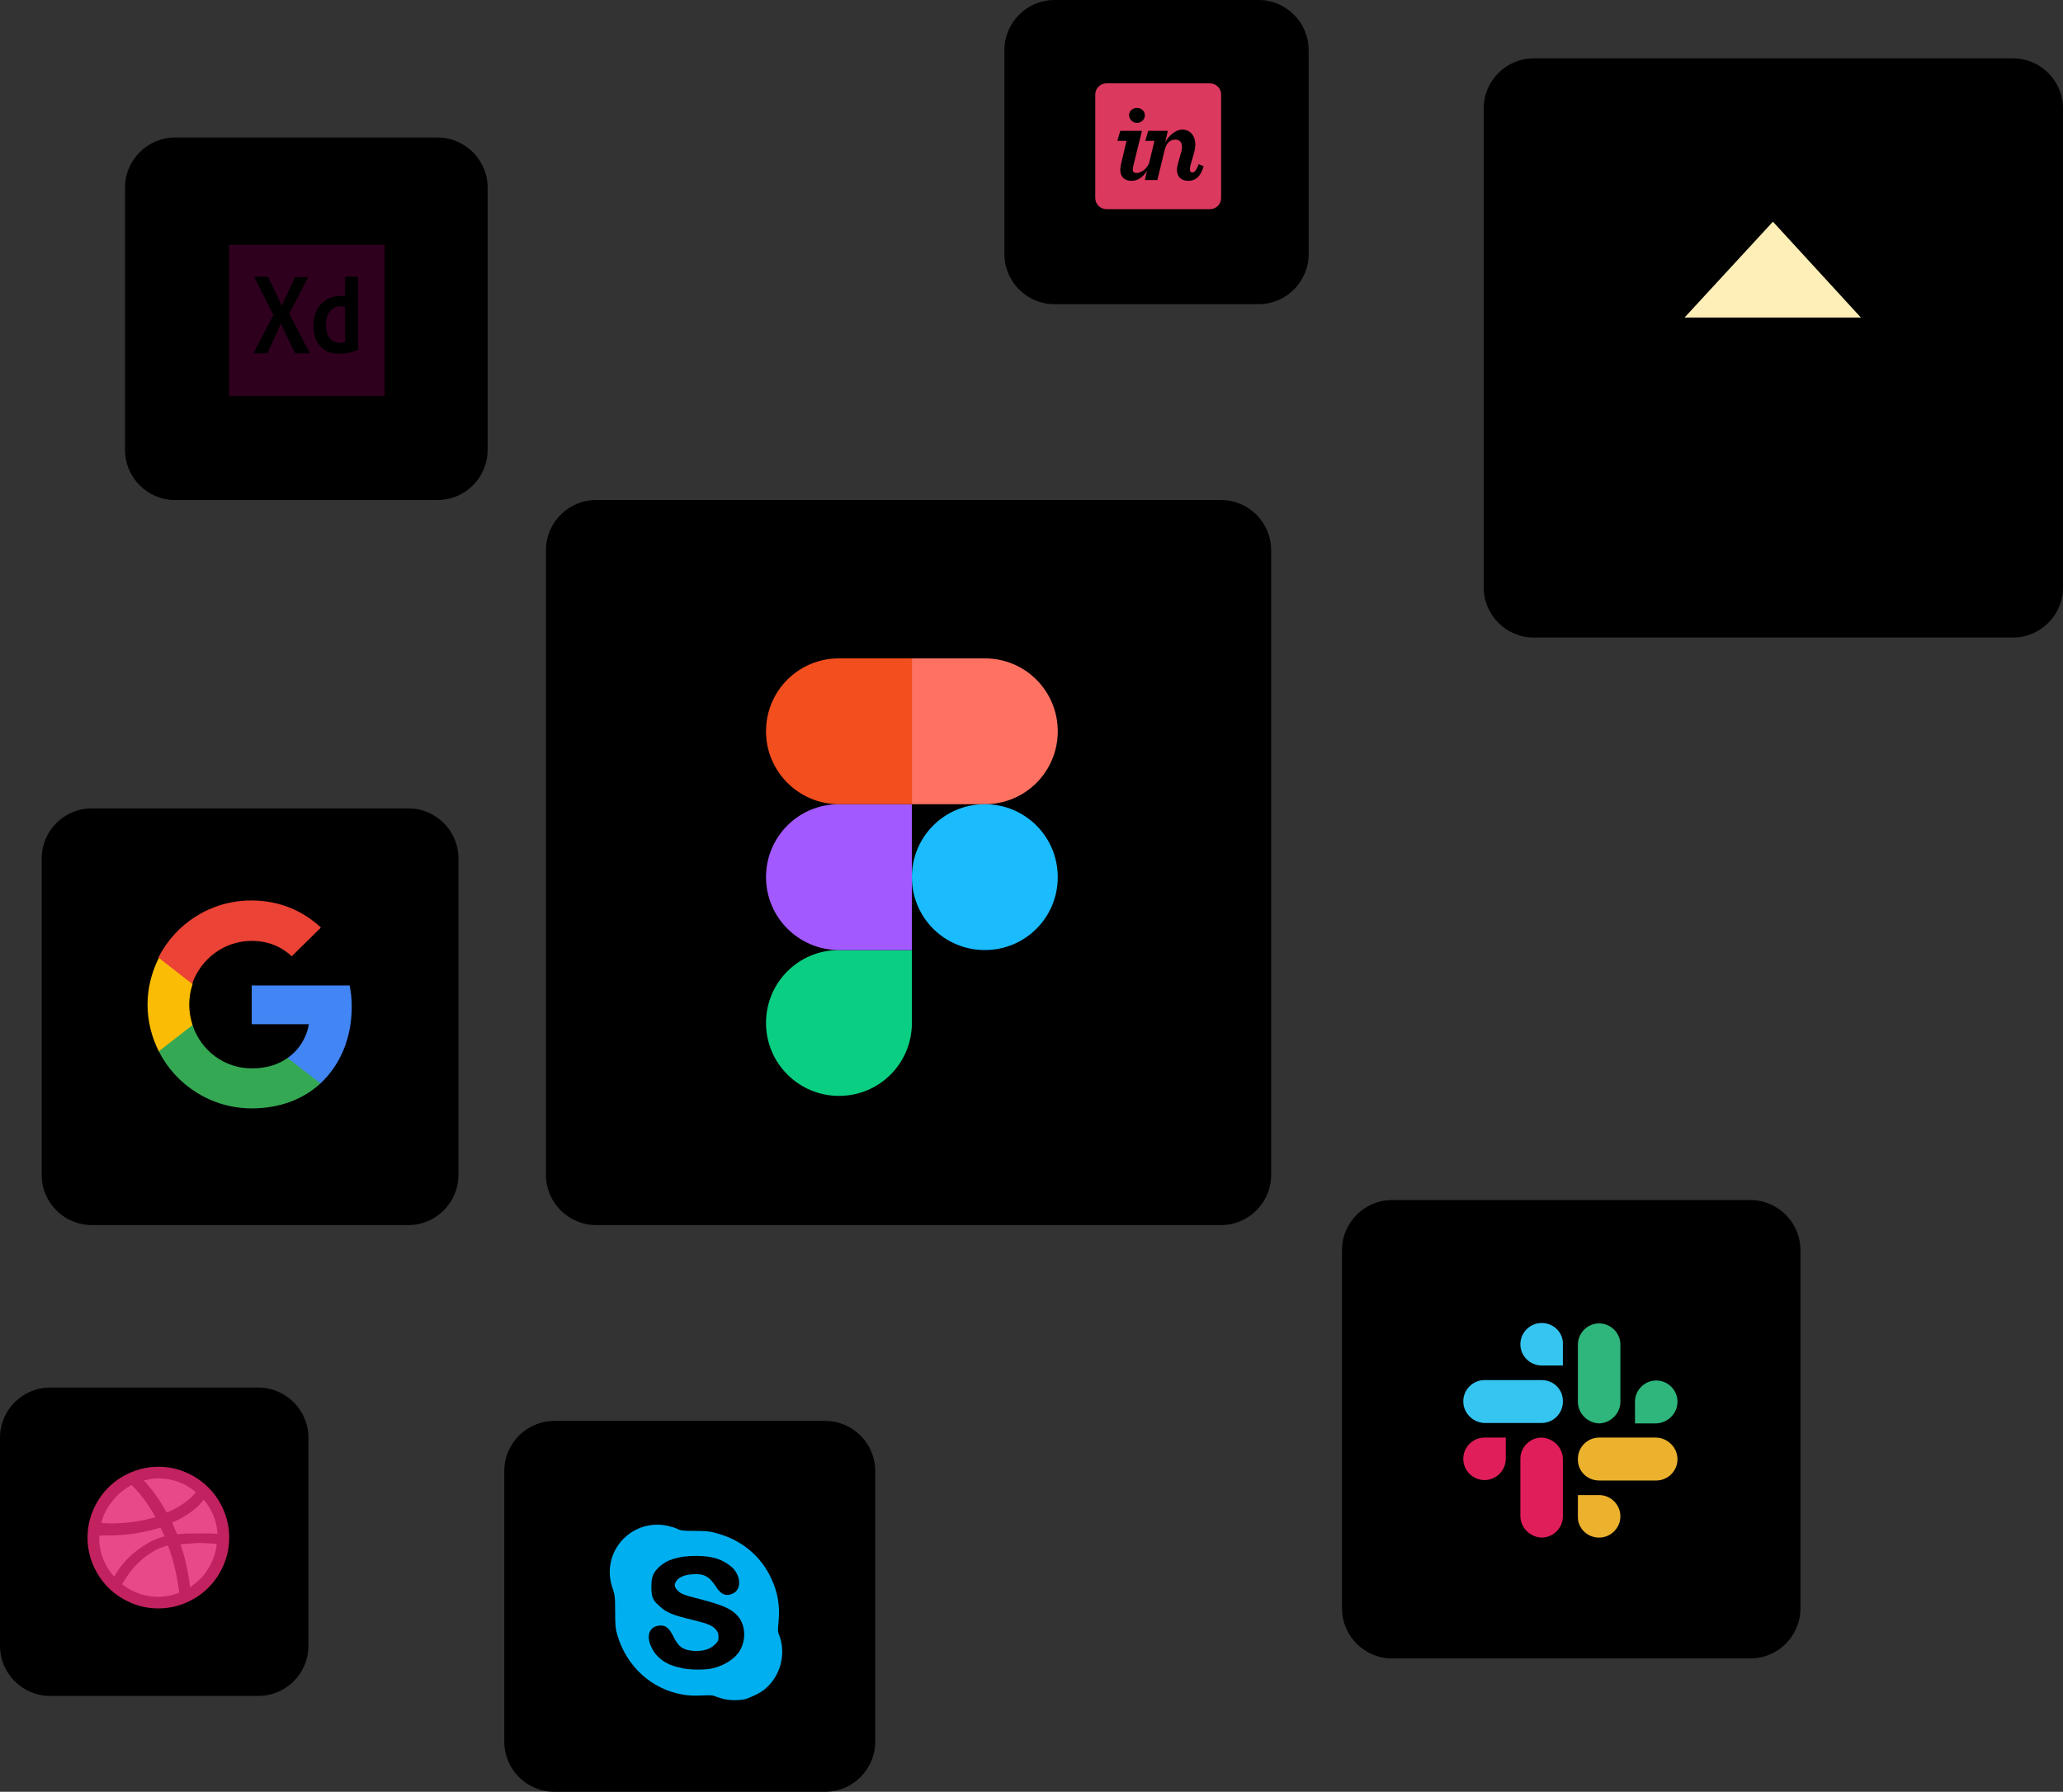               <svg id="illustration-tools" class="overflow-visible" xmlns="http://www.w3.org/2000/svg" viewBox="0 0 495 430">
          <rect x="0" y="0" width="495" height="430" fill="#333333" stroke="none"/>
          <g class="illustration-reveal svg-shadow">
            <g class="illustration-loop">
              <path class="st0" d="M302 73h-49c-6.6 0-12-5.4-12-12V12c0-6.6 5.4-12 12-12h49c6.6 0 12 5.4 12 12v49c0 6.6-5.4 12-12 12z"></path>
              <g>
                <path d="M290.3 20h-24.8c-1.5 0-2.7 1.2-2.7 2.7v24.8c0 1.5 1.2 2.7 2.7 2.7h24.8c1.5 0 2.7-1.2 2.7-2.7V22.7c0-1.5-1.2-2.7-2.7-2.7" fill="#dc395f"></path>
                <path class="st0" d="M272.8 29.5c1 0 1.9-.8 1.9-1.8s-.8-1.8-1.9-1.8-1.9.8-1.9 1.8c.1 1 .9 1.8 1.9 1.8m-3.8 9.8c-.1.5-.2 1-.2 1.4 0 1.6.9 2.7 2.7 2.7 1.5 0 2.8-.9 3.7-2.4l-.5 2.2h3l1.7-7c.4-1.8 1.3-2.7 2.6-2.7 1 0 1.6.6 1.6 1.7 0 .3 0 .6-.1 1l-.9 3.2c-.1.5-.2.9-.2 1.4 0 1.5.9 2.6 2.8 2.6 1.6 0 2.9-1 3.6-3.5l-1.2-.5c-.6 1.7-1.1 2-1.5 2s-.6-.3-.6-.8c0-.2.1-.5.1-.8l.9-3.1c.2-.7.3-1.4.3-2 0-2.3-1.4-3.6-3.1-3.6-1.6 0-3.2 1.4-4.1 3l.6-2.7h-4.7l-.7 2.4h2.2l-1.3 5.4c-1.1 2.3-3 2.4-3.2 2.3-.4-.1-.7-.2-.7-.8 0-.3.1-.7.2-1.2l2-8.1h-5.2l-.7 2.4h2.2l-1.3 5.5"></path>
              </g>
            </g>
          </g>
          <g class="illustration-reveal svg-shadow">
            <g class="illustration-loop">
              <path class="st0" d="M105 120H42c-6.6 0-12-5.4-12-12V45c0-6.6 5.4-12 12-12h63c6.6 0 12 5.4 12 12v63c0 6.6-5.4 12-12 12z"></path>
              <g>
                <path d="M54.9 58.7h37.4v36.4H54.9V58.7z" fill="#2e001e"></path>
                <path class="st3" d="M53.2 57v39.8H94V57H53.2zm1.7 1.7h37.4v36.4H54.9V58.7z"></path>
                <path class="st3" d="M82.8 73.7c-.3-.1-.6-.2-1-.2-2.1 0-3.6 1.6-3.6 4.4 0 3.1 1.5 4.4 3.4 4.4.4 0 .8-.1 1.2-.2v-8.4zm-7.6 4.4c0-4 2.5-7.1 6.7-7.1h.9v-4.4c0-.1.1-.2.2-.2h2.7c.1 0 .2.1.2.1V82c0 .5 0 1 .1 1.7 0 .1 0 .1-.1.2-1.4.7-2.9 1-4.4 1-3.6.1-6.3-2.2-6.3-6.8zm-5.8-2.8l4.8 9.2c.1.1 0 .3-.1.3h-3c-.2 0-.3-.1-.4-.2-1.1-2.2-2.2-4.6-3.3-7-1 2.3-2.1 4.8-3.2 7-.1.1-.2.2-.3.2H61c-.2 0-.2-.1-.1-.2l4.7-9-4.5-8.9c-.1-.1 0-.3.1-.3h2.9c.2 0 .3 0 .3.2 1.1 2.3 2.2 4.5 3.2 6.8 1-2.2 2.1-4.5 3.1-6.7.1-.1.1-.2.3-.2h2.7c.1 0 .2.1.1.3l-4.4 8.5z"></path>
              </g>
            </g>
          </g>
          <g class="illustration-reveal svg-shadow">
            <g class="illustration-loop">
              <path class="st0" d="M483 153H368c-6.6 0-12-5.4-12-12V26c0-6.6 5.4-12 12-12h115c6.6 0 12 5.4 12 12v115c0 6.6-5.4 12-12 12z"></path>
              <path id="a_1_" class="st4" d="M404.2 76.2l21.2 41.4-35.6-41.4h14.4z"></path>
              <path id="b_1_" class="st4" d="M446.6 76.2l-21.2 41.4L461 76.2h-14.4z"></path>
              <path id="c_1_" class="st5" d="M404.2 76.2h42.3l-21.2 41.4-21.1-41.4z"></path>
              <path id="d_1_" class="st6" d="M425.4 53.2l-20.1 2.1-1.1 20.8 21.2-22.9z"></path>
              <path id="e_1_" class="st6" d="M425.4 53.2l20.1 2.1 1.1 20.8-21.2-22.9z"></path>
              <path id="f_1_" class="st5" d="M461 76.2l-15.5-20.8 1.1 20.8H461z"></path>
              <path id="g_1_" class="st5" d="M389.8 76.2l15.5-20.8-1.1 20.8h-14.4z"></path>
              <path id="h_1_" d="M425.4 53.2l-21.2 23h42.3l-21.1-23z" fill-rule="evenodd" clip-rule="evenodd" fill="#feeeb7"></path>
            </g>
          </g>
          <g class="illustration-reveal svg-shadow">
            <g class="illustration-loop">
              <path class="st0" d="M293 294H143c-6.6 0-12-5.4-12-12V132c0-6.6 5.4-12 12-12h150c6.6 0 12 5.4 12 12v150c0 6.6-5.4 12-12 12z"></path>
              <g>
                <path d="M201.3 263c9.7 0 17.5-7.8 17.5-17.5V228h-17.5c-9.7 0-17.5 7.8-17.5 17.5s7.9 17.5 17.5 17.5z" fill="#0acf83"></path>
                <path d="M183.8 210.5c0-9.7 7.8-17.5 17.5-17.5h17.5v35h-17.5c-9.6 0-17.5-7.8-17.5-17.5z" fill="#a259ff"></path>
                <path d="M183.8 175.5c0-9.7 7.8-17.5 17.5-17.5h17.5v35h-17.5c-9.6 0-17.5-7.8-17.5-17.5z" fill="#f24e1e"></path>
                <path d="M218.8 158h17.5c9.7 0 17.5 7.8 17.5 17.5S246 193 236.3 193h-17.5v-35z" fill="#ff7262"></path>
                <path d="M253.8 210.5c0 9.7-7.8 17.5-17.5 17.5s-17.5-7.8-17.5-17.5 7.8-17.5 17.5-17.5 17.5 7.8 17.5 17.5z" fill="#1abcfe"></path>
              </g>
            </g>
          </g>
          <g class="illustration-reveal svg-shadow">
            <g class="illustration-loop">
              <path class="st0" d="M98 294H22c-6.6 0-12-5.4-12-12v-76c0-6.6 5.4-12 12-12h76c6.6 0 12 5.4 12 12v76c0 6.6-5.4 12-12 12z"></path>
              <g>
                <path d="M84.4 241.6c0-2.1-.2-3.5-.5-5.1H60.4v9.3h13.7c-.3 2.3-1.8 5.8-5.1 8.1v.3l7.4 5.7.5.1c4.7-4.4 7.5-10.8 7.5-18.4" fill="#4285f4"></path>
                <path d="M60.4 266c6.7 0 12.4-2.2 16.5-6l-7.9-6.1c-2.1 1.5-4.9 2.5-8.6 2.5-6.6 0-12.2-4.3-14.2-10.4h-.3l-7.7 6-.1.3c4.1 8.1 12.6 13.7 22.3 13.7" fill="#34a853"></path>
                <path d="M46.2 246c-.5-1.6-.8-3.2-.8-4.9 0-1.7.3-3.4.8-4.9v-.3l-7.8-6.1-.3.1c-1.7 3.4-2.7 7.2-2.7 11.2 0 4 1 7.8 2.7 11.2l8.1-6.3" fill="#fbbc05"></path>
                <path d="M60.4 225.8c4.7 0 7.8 2 9.6 3.7l7-6.9c-4.3-4-9.9-6.5-16.7-6.5-9.8 0-18.2 5.6-22.3 13.7l8.1 6.3c2.1-6 7.7-10.3 14.3-10.3" fill="#eb4335"></path>
              </g>
            </g>
          </g>
          <g class="illustration-reveal svg-shadow">
            <g class="illustration-loop">
              <path class="st0" d="M62 407H12c-6.6 0-12-5.4-12-12v-50c0-6.6 5.4-12 12-12h50c6.6 0 12 5.4 12 12v50c0 6.6-5.4 12-12 12z"></path>
              <g>
                <circle cx="38" cy="369" r="14.4" fill="#e84a88"></circle>
                <path d="M21 369c0-3.1.8-5.9 2.3-8.5 1.5-2.6 3.6-4.7 6.2-6.2S35 352 38 352c3.1 0 5.9.8 8.5 2.3 2.6 1.5 4.7 3.6 6.2 6.2S55 366 55 369s-.8 5.9-2.3 8.5c-1.5 2.6-3.6 4.7-6.2 6.2S41 386 38 386c-3.1 0-5.9-.8-8.5-2.3-2.6-1.5-4.7-3.6-6.2-6.2S21 372.1 21 369zm2.8 0c0 3.5 1.2 6.7 3.6 9.4 1.1-2.1 2.8-4.2 5.2-6.1 2.4-1.9 4.7-3.1 6.9-3.6-.3-.8-.7-1.5-1-2.1-3.9 1.2-8.1 1.9-12.6 1.9h-2v.3c-.1 0-.1.1-.1.2zm.5-3.5c.5 0 1.2.1 2.2.1 3.8 0 7.4-.5 10.8-1.5-1.7-3.1-3.6-5.6-5.7-7.7-1.8.9-3.3 2.2-4.6 3.8-1.3 1.6-2.2 3.3-2.7 5.3zm5 14.7c2.6 2 5.5 3 8.7 3 1.7 0 3.3-.3 5-1-.5-3.9-1.3-7.6-2.7-11.3-2.1.5-4.2 1.6-6.3 3.4-2.1 1.9-3.6 3.9-4.7 5.9zm5.2-24.9c2 2.1 3.8 4.6 5.5 7.7 3.1-1.3 5.4-2.9 7-4.9-2.6-2.2-5.6-3.3-9-3.3-1.2 0-2.3.2-3.5.5zm6.8 10.1c.3.7.7 1.6 1.2 2.8 1.7-.2 3.5-.2 5.5-.2 1.4 0 2.8 0 4.2.1-.2-3.1-1.3-5.8-3.3-8.2-1.6 2.1-4.1 4-7.6 5.5zm2 5.2c1.2 3.4 1.9 6.8 2.3 10.3 1.8-1.2 3.3-2.6 4.4-4.5 1.1-1.8 1.8-3.8 2-5.9-1.7-.1-3.2-.2-4.5-.2-1.2.1-2.6.2-4.2.3z" fill="#c22260"></path>
              </g>
            </g>
          </g>
          <g class="illustration-reveal svg-shadow">
            <g class="illustration-loop">
              <path class="st0" d="M198 430h-65c-6.6 0-12-5.4-12-12v-65c0-6.6 5.4-12 12-12h65c6.6 0 12 5.4 12 12v65c0 6.6-5.4 12-12 12z"></path>
              <g>
                <path class="st0" d="M167.5 403.4c-8.3 0-17.8-10-17-18.3.8-7.9 11.3-15.3 19.2-14.2 6.9.9 13 9.6 12.7 16.5-.4 7.3-7.6 16-14.9 16z"></path>
                <path d="M173.5 407.7c-.6-.2-1.4-.4-1.9-.6-.6-.3-1.2-.3-3.3-.2-2 .1-3 0-4.4-.2-7.6-1.3-13.6-6.8-15.8-14.4-.4-1.4-.5-2.2-.5-5.6 0-3.7-.1-4-.6-5.5-2.7-7.5 2.8-15.3 10.8-15.3 1.6 0 3.6.5 4.7 1 .8.4 1.2.5 4.2.5 2.6 0 3.7.1 5 .5 6 1.5 10.8 5.4 13.3 10.8 1.6 3.3 2.2 6.7 1.8 10.6-.2 2.1-.2 2.3.3 3.5 1.5 4.4.1 9.5-3.6 12.6-1.1.9-3.4 2-4.8 2.4-1.5.3-3.7.3-5.2-.1zm-2.6-7.3c3.1-.7 5.9-2.6 6.9-4.8 1.3-2.7.9-6-.9-7.9-1.5-1.7-3.8-2.6-9.2-4-3.6-.9-4.4-1.2-5.2-2.1-.7-.8-.8-1.3-.2-2.2.6-.9 2-1.5 3.9-1.6 2.7-.2 4 .5 5.6 3 1.2 1.9 2.5 2.4 4.1 1.6 2.1-1 1.9-4.4-.4-6.4-2.2-1.8-4.5-2.6-8.5-2.6-4.2 0-7 .9-8.9 2.7-1.5 1.5-1.8 2.4-1.8 4.7 0 2.5.3 3.2 1.9 4.6 1.7 1.6 3.1 2.2 8.2 3.4 3.6.9 4.5 1.3 5.4 2.3.4.5.6.9.6 1.7 0 .9-.1 1.1-.9 1.9-1.1 1.1-2.8 1.6-5 1.5-2.6-.2-3.7-.9-5-3.6-.9-1.8-1.7-2.5-2.9-2.5-2.7 0-3.7 2.3-2.3 5.2 1.2 2.6 3.7 4.3 6.8 4.9 1.9.6 6.1.6 7.8.2z" fill="#00aff0"></path>
              </g>
            </g>
          </g>
          <g class="illustration-reveal svg-shadow">
            <g class="illustration-loop">
              <path class="st0" d="M420 398h-86c-6.6 0-12-5.4-12-12v-86c0-6.6 5.4-12 12-12h86c6.6 0 12 5.4 12 12v86c0 6.6-5.4 12-12 12z"></path>
              <g fill-rule="evenodd" clip-rule="evenodd">
                <path d="M369.9 317.5c-2.8 0-5.1 2.3-5.1 5.1s2.3 5.1 5.1 5.1h5.1v-5.1c.1-2.8-2.2-5.1-5.1-5.1m0 13.7h-13.7c-2.8 0-5.1 2.3-5.1 5.1s2.3 5.1 5.1 5.2h13.7c2.8 0 5.1-2.3 5.1-5.1.1-2.9-2.2-5.2-5.1-5.2z" fill="#36c5f0"></path>
                <path d="M402.5 336.4c0-2.8-2.3-5.1-5.1-5.1s-5.1 2.3-5.1 5.1v5.2h5.1c2.8-.1 5.1-2.4 5.1-5.2zm-13.7 0v-13.7c0-2.8-2.3-5.1-5.1-5.1s-5.1 2.3-5.1 5.1v13.7c0 2.8 2.3 5.1 5.1 5.2 2.8-.1 5.1-2.4 5.1-5.2z" fill="#2eb67d"></path>
                <path d="M383.7 369c2.8 0 5.1-2.3 5.1-5.1s-2.3-5.1-5.1-5.1h-5.1v5.1c-.1 2.8 2.2 5.1 5.1 5.1zm0-13.7h13.7c2.8 0 5.1-2.3 5.1-5.1s-2.3-5.1-5.1-5.2h-13.7c-2.8 0-5.1 2.3-5.1 5.1-.1 2.9 2.2 5.2 5.1 5.2z" fill="#ecb22e"></path>
                <path d="M351.1 350.1c0 2.8 2.3 5.1 5.1 5.1s5.1-2.3 5.1-5.1V345h-5.1c-2.8 0-5.1 2.3-5.1 5.1zm13.7 0v13.7c0 2.8 2.3 5.1 5.1 5.2 2.8 0 5.1-2.3 5.1-5.1v-13.7c0-2.8-2.3-5.1-5.1-5.2-2.8 0-5.1 2.3-5.1 5.1" fill="#e01e5a"></path>
              </g>
            </g>
          </g>
        </svg>